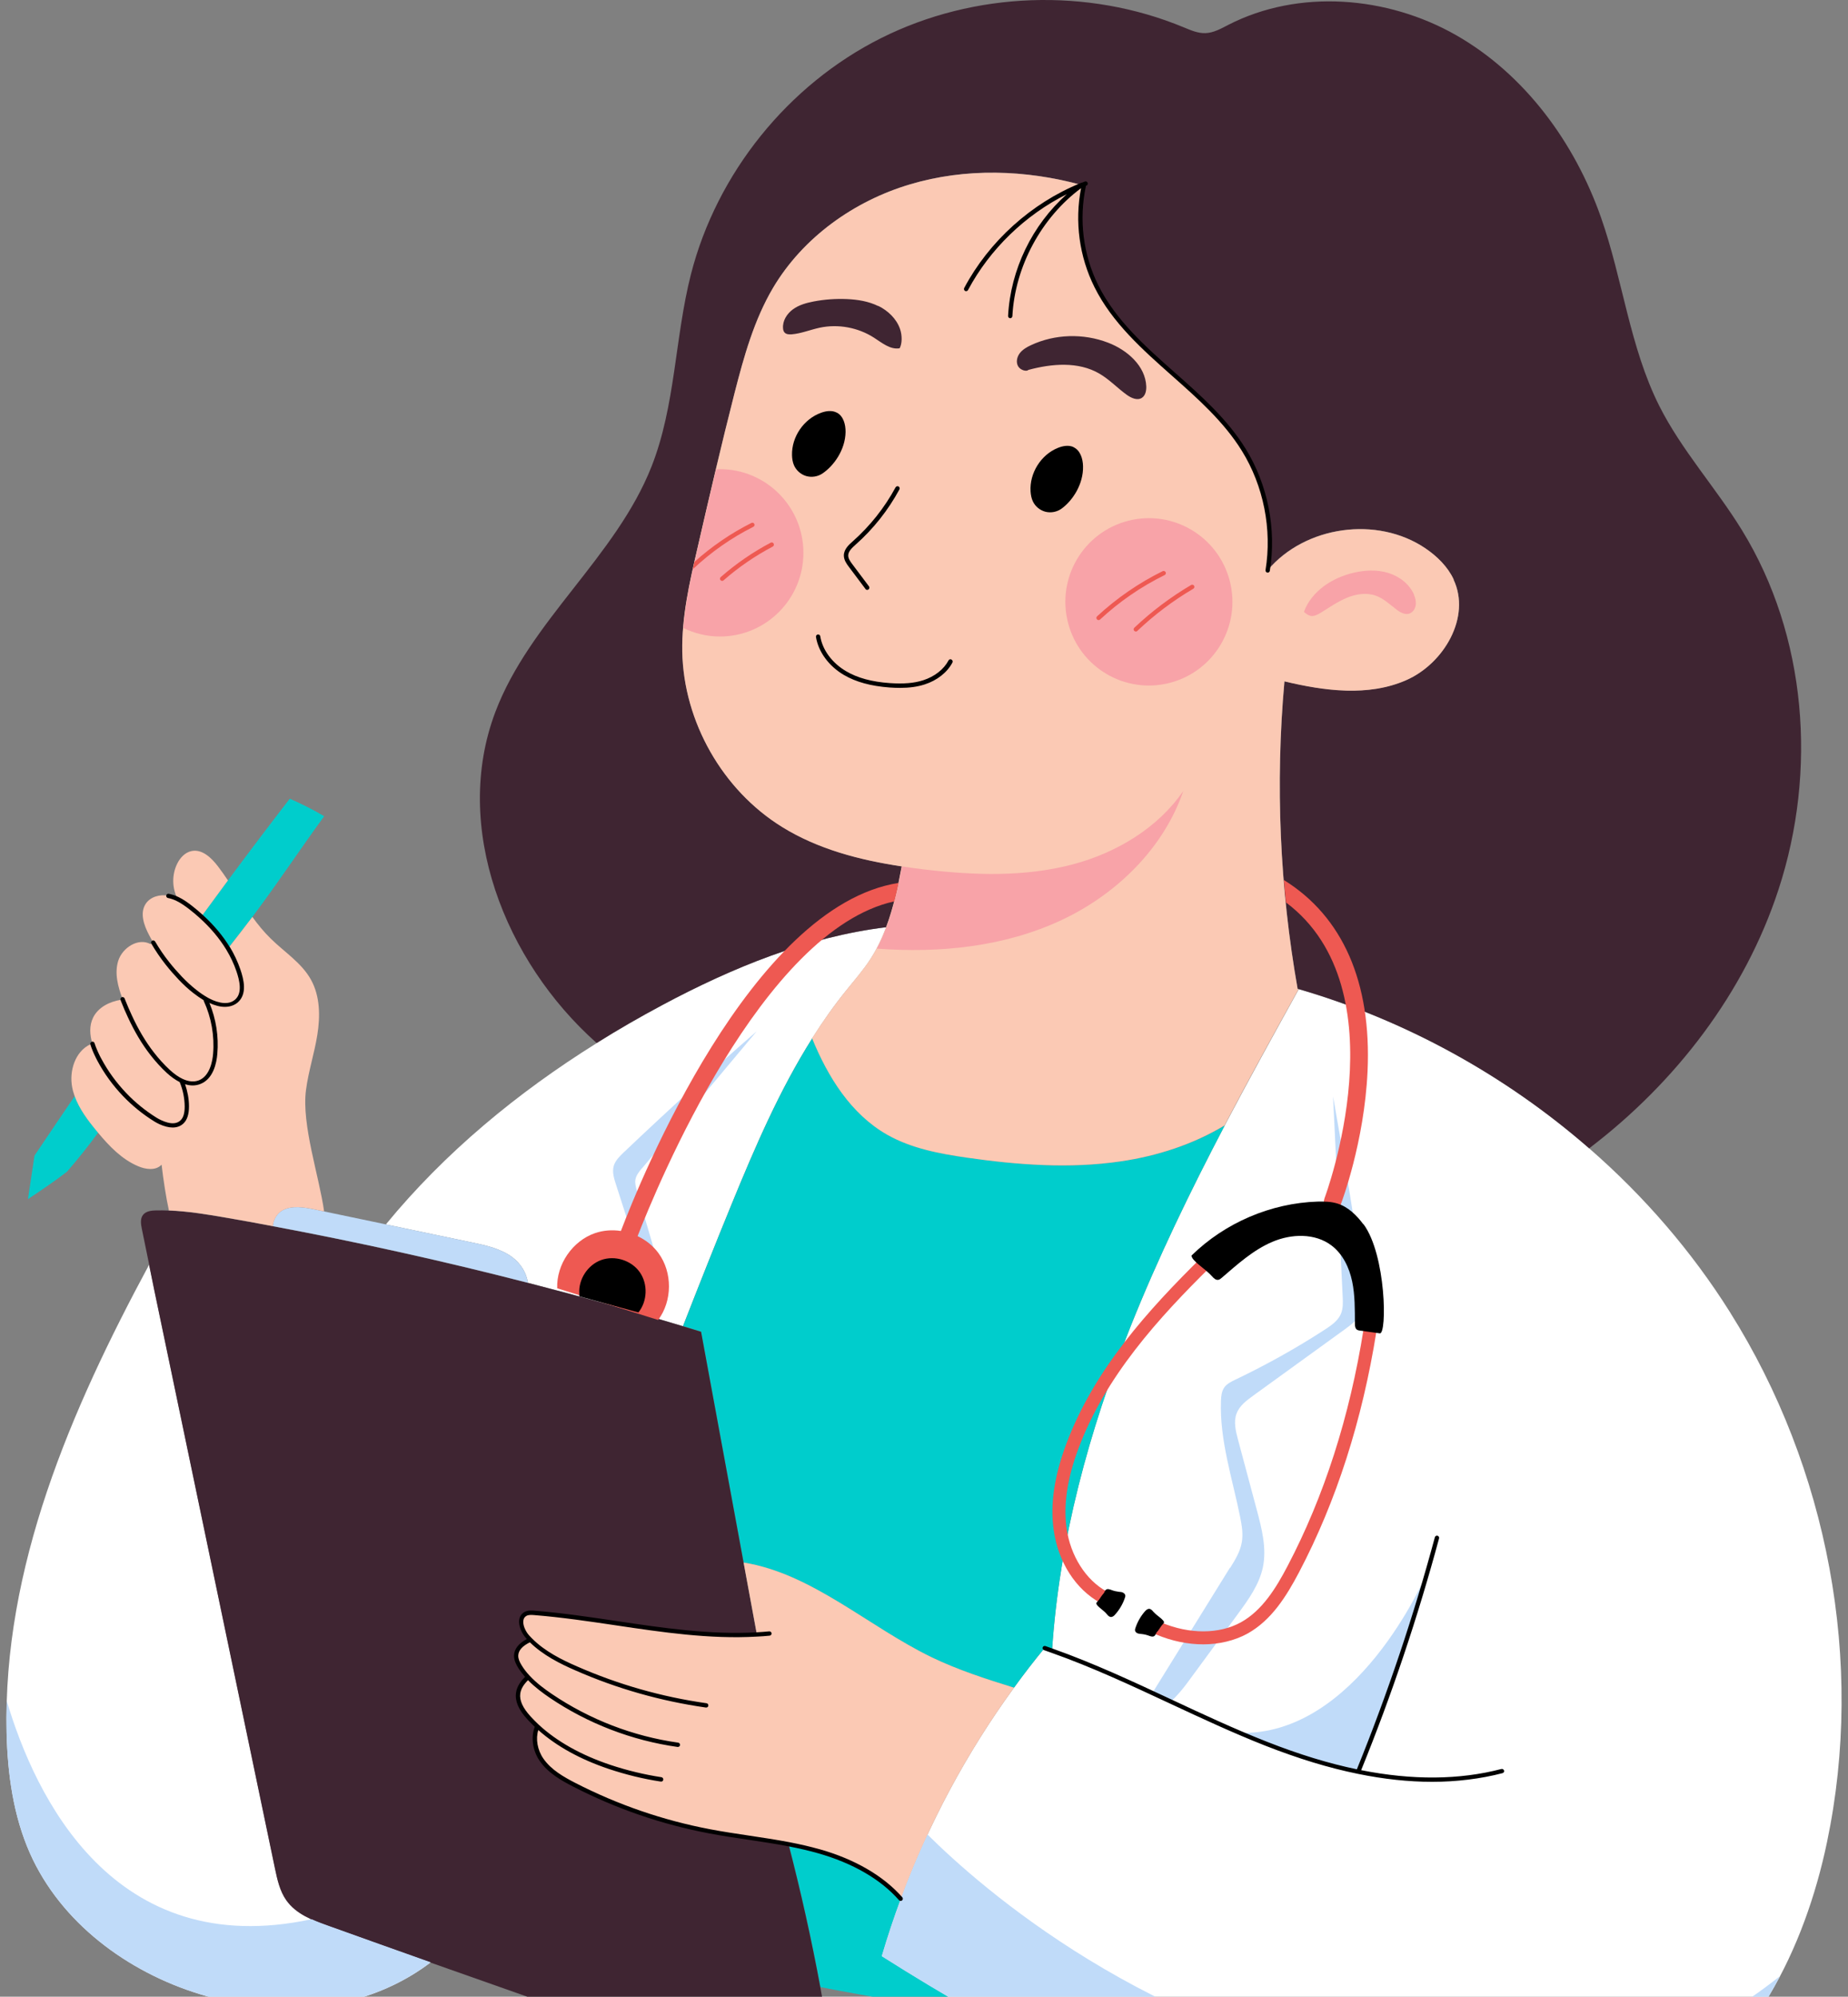 <svg width="238" height="257" viewBox="0 0 238 257" fill="none" xmlns="http://www.w3.org/2000/svg">
<rect x="0" y="0" width="238" height="257" fill="#808080" stroke="none"/>
<path d="M36.886 244.562C36.041 243.375 35.72 241.885 35.418 240.456C30.462 216.732 25.515 193.018 20.559 169.294C20.107 167.12 19.644 164.946 19.212 162.772C9.098 181.533 0.342 201.805 0.854 223.063C0.985 228.347 1.719 233.702 3.86 238.533C7.831 247.461 16.397 253.802 25.737 256.671C31.98 258.583 38.736 259.097 45.079 257.517C48.819 256.591 52.408 254.91 55.474 252.574C51.091 251.024 46.708 249.454 42.325 247.884C40.294 247.159 38.132 246.334 36.886 244.562ZM85.303 129.375C82.438 130.905 79.613 132.525 76.858 134.257C66.664 140.618 57.304 148.328 49.694 157.598C53.383 158.373 57.073 159.138 60.752 159.913C62.602 160.296 64.523 160.718 66.031 161.856C67.056 162.641 67.83 163.859 67.981 165.107C74.677 166.828 81.342 168.69 87.957 170.693C90.018 165.409 92.109 160.145 94.26 154.901C97.256 147.603 100.403 140.286 104.605 133.643C105.953 131.509 107.4 129.445 108.999 127.473C110.034 126.184 111.14 124.936 112.045 123.547C112.91 122.229 113.583 120.82 114.136 119.35C104.022 120.588 94.321 124.554 85.293 129.375H85.303ZM222.813 168.912C217.857 161.03 211.704 153.934 204.687 147.825C193.89 138.414 181.031 131.328 167.268 127.322C164.041 133.15 160.824 138.977 157.728 144.866C153.294 153.33 149.122 161.916 145.583 170.784C140.275 184.12 136.414 198.171 135.489 212.474C135.168 212.353 134.846 212.243 134.524 212.132C133.157 213.793 131.84 215.494 130.583 217.235C124.511 225.559 119.585 234.739 116.006 244.411C115.101 246.837 114.287 249.303 113.553 251.789C117.544 254.316 121.576 256.752 125.647 259.046C134.615 264.109 143.834 268.498 153.495 271.749C167.54 276.47 182.61 278.714 197.268 276.54C202.908 275.705 208.517 274.195 213.494 271.387C225.638 264.532 232.424 250.813 235.289 237.144C240.165 213.944 235.43 188.962 222.803 168.902L222.813 168.912Z" fill="white"/>
<path d="M125.647 259.046C118.951 258.151 112.276 257.053 105.651 255.765C104.515 249.585 103.137 243.455 101.559 237.376C102.856 237.627 104.153 237.909 105.43 238.272C109.411 239.399 113.312 241.321 116.016 244.401C115.111 246.827 114.297 249.293 113.563 251.779C117.554 254.306 121.585 256.741 125.657 259.036L125.647 259.046Z" fill="#00CDCC"/>
<path d="M157.727 144.866C153.294 153.33 149.122 161.916 145.583 170.784C140.275 184.12 136.414 198.171 135.489 212.474C135.167 212.353 134.846 212.243 134.524 212.132C133.157 213.793 131.84 215.494 130.583 217.235C126.984 216.118 123.385 214.96 119.997 213.33C111.813 209.374 104.575 202.54 95.768 201.131C93.939 191.216 92.119 181.312 90.289 171.398C89.515 171.166 88.741 170.925 87.967 170.693C90.028 165.409 92.119 160.145 94.27 154.901C97.266 147.603 100.413 140.286 104.615 133.643C106.656 138.635 109.622 143.396 114.266 146.043C117.383 147.815 120.982 148.489 124.521 149.002C131.096 149.949 137.791 150.452 144.356 149.486C149.051 148.801 153.686 147.301 157.727 144.866Z" fill="#00CDCC"/>
<path d="M19.212 162.782C18.89 161.242 18.578 159.702 18.267 158.172C18.146 157.568 18.036 156.884 18.408 156.39C18.79 155.877 19.514 155.807 20.147 155.796C20.68 155.786 21.212 155.796 21.735 155.817C24.249 155.917 26.742 156.33 29.225 156.763C31.206 157.105 33.176 157.457 35.147 157.84C46.165 159.903 57.123 162.329 67.991 165.127C74.686 166.848 81.352 168.71 87.967 170.713C88.741 170.945 89.515 171.186 90.289 171.418C92.119 181.332 93.939 191.236 95.769 201.151C96.341 204.241 96.904 207.321 97.478 210.411C87.927 210.954 78.416 208.398 68.846 207.633C68.453 207.603 68.021 207.572 67.679 207.774C66.694 208.317 67.197 209.847 67.941 210.683C68.061 210.813 68.182 210.954 68.313 211.075C67.388 211.498 66.533 212.132 66.483 213.098C66.463 213.622 66.704 214.125 66.986 214.568C67.287 215.041 67.629 215.484 68.011 215.896C67.378 216.48 66.845 217.145 66.734 217.98C66.573 219.168 67.327 220.275 68.142 221.161C68.484 221.533 68.835 221.885 69.207 222.228C68.584 223.556 68.886 225.297 69.75 226.535C70.766 228.005 72.374 228.941 73.973 229.756C79.452 232.575 85.333 234.598 91.375 235.745C94.753 236.389 98.191 236.762 101.559 237.406C103.138 243.485 104.505 249.615 105.651 255.795C106.345 259.55 106.968 263.314 107.491 267.099C107.571 267.632 107.631 268.216 107.41 268.699C106.827 269.967 104.987 269.726 103.67 269.283C87.555 263.858 71.49 258.302 55.464 252.615C51.081 251.065 46.698 249.494 42.315 247.924C40.284 247.2 38.122 246.374 36.876 244.603C36.031 243.415 35.709 241.925 35.408 240.496C30.452 216.772 25.505 193.058 20.549 169.334C20.097 167.16 19.634 164.986 19.202 162.812L19.212 162.782Z" fill="#3F2532"/>
<path d="M49.694 157.598C53.383 158.373 57.073 159.138 60.752 159.913C62.602 160.296 64.522 160.718 66.03 161.856C67.056 162.641 67.83 163.859 67.981 165.107C57.123 162.309 46.165 159.883 35.136 157.82C35.176 157.014 35.679 156.149 36.413 155.766C37.66 155.122 39.158 155.394 40.545 155.676C40.937 155.756 41.339 155.847 41.731 155.927C44.375 156.481 47.029 157.035 49.673 157.588L49.694 157.598Z" fill="#C0DBF9"/>
<path d="M139.289 23.8C132.101 21.837 124.37 21.586 117.222 23.719C109.984 25.863 103.409 30.564 99.558 37.056C97.115 41.193 95.819 45.883 94.622 50.533C92.913 57.217 91.355 63.94 89.807 70.664C88.801 75.002 87.796 79.401 87.876 83.86C88.047 92.888 93.064 101.695 100.735 106.436C105.369 109.305 110.728 110.694 116.136 111.509C115.644 114.166 115.071 116.834 114.126 119.34C104.012 120.578 94.311 124.544 85.283 129.365C82.417 130.895 79.592 132.515 76.838 134.247C64.985 123.718 58.209 106.446 63.788 91.66C68.222 79.924 79.311 71.711 83.915 60.035C87.002 52.194 86.901 43.488 88.982 35.315C92.31 22.3 101.479 10.916 113.472 4.907C125.466 -1.102 140.063 -1.625 152.449 3.518C153.354 3.891 154.279 4.303 155.264 4.263C156.31 4.223 157.265 3.679 158.2 3.196C167.278 -1.454 178.669 -0.518 187.526 4.525C196.383 9.578 202.797 18.345 206.185 27.977C209 35.979 209.884 44.665 213.695 52.245C216.58 57.972 220.983 62.773 224.341 68.238C232.716 81.857 234.033 99.28 229.056 114.478C224.713 127.775 215.816 139.32 204.667 147.805C193.869 138.394 181.011 131.308 167.248 127.302C167.208 127.291 167.167 127.281 167.127 127.271C164.835 114.337 164.232 100.93 165.428 87.684C170.606 88.922 176.226 89.667 181.101 87.534C185.977 85.4 189.486 79.391 187.204 74.579C186.43 72.929 185.073 71.6 183.565 70.573C177.352 66.366 168.062 67.665 163.237 73.402C164.111 68.077 162.995 62.451 160.15 57.861C155.154 49.789 145.422 45.33 141.179 36.825C139.199 32.849 138.616 28.209 139.551 23.87C139.46 23.85 139.38 23.82 139.289 23.8C139.289 23.8 139.279 23.8 139.269 23.8H139.289Z" fill="#3F2532"/>
<path d="M9.621 141.091C7.891 143.627 6.162 146.184 4.443 148.741C4.162 150.613 3.88 152.475 3.599 154.347C5.368 153.159 7.127 151.982 8.625 150.814C10.043 149.194 11.37 147.513 12.637 145.792C12.576 145.721 12.516 145.651 12.456 145.57C11.33 144.201 10.224 142.742 9.631 141.091H9.621ZM37.318 102.803C34.633 106.275 31.979 109.788 29.355 113.321C28.209 114.861 27.073 116.411 25.937 117.971C27.264 119.179 28.451 120.548 29.375 122.068C30.421 120.729 31.477 119.38 32.502 118.021C32.633 117.85 32.764 117.679 32.884 117.508C35.93 113.432 38.735 109.194 41.751 105.057C40.324 104.212 38.836 103.467 37.318 102.803Z" fill="#00CDCC"/>
<path d="M95.768 201.12C96.341 204.211 96.904 207.291 97.478 210.381C87.927 210.924 78.416 208.368 68.846 207.603C68.453 207.572 68.021 207.542 67.679 207.743C66.694 208.287 67.197 209.817 67.941 210.652C68.061 210.783 68.182 210.924 68.313 211.045C67.388 211.468 66.533 212.102 66.483 213.068C66.463 213.591 66.704 214.095 66.986 214.538C67.287 215.011 67.629 215.454 68.011 215.866C67.378 216.45 66.845 217.114 66.734 217.95C66.573 219.137 67.327 220.245 68.142 221.13C68.484 221.503 68.835 221.855 69.207 222.197C68.584 223.526 68.886 225.267 69.75 226.505C70.766 227.975 72.374 228.911 73.973 229.726C79.452 232.544 85.333 234.568 91.375 235.715C94.753 236.359 98.191 236.732 101.559 237.376C102.856 237.627 104.153 237.909 105.43 238.272C109.411 239.399 113.312 241.321 116.016 244.401C119.595 234.729 124.521 225.559 130.593 217.225C126.994 216.108 123.395 214.95 120.007 213.32C111.824 209.364 104.585 202.53 95.778 201.12H95.768ZM39.409 140.296C39.721 137.9 40.485 135.595 40.867 133.21C41.249 130.824 41.229 128.268 40.073 126.144C38.876 123.95 36.644 122.561 34.865 120.809C33.99 119.954 33.216 119.008 32.502 118.021C31.477 119.38 30.421 120.719 29.376 122.068C28.451 120.548 27.265 119.179 25.938 117.971C27.074 116.421 28.21 114.871 29.356 113.321C28.944 112.707 28.521 112.103 28.069 111.509C27.224 110.402 26.008 109.244 24.651 109.546C23.816 109.727 23.183 110.422 22.811 111.187C22.127 112.586 22.148 114.317 22.871 115.696C22.499 115.515 22.097 115.374 21.685 115.294C20.609 115.082 19.363 115.414 18.759 116.34C17.985 117.528 18.538 119.108 19.202 120.356C19.373 120.679 19.544 120.991 19.735 121.303L19.373 121.514C17.814 120.668 15.774 121.967 15.231 123.658C14.718 125.278 15.191 127.01 15.794 128.6L15.562 128.691C14.115 128.912 12.637 129.657 11.993 130.975C11.471 132.032 11.561 133.23 11.913 134.377L11.632 134.418C9.681 135.334 8.887 137.84 9.299 139.964C9.37 140.346 9.48 140.709 9.611 141.081C10.204 142.732 11.3 144.191 12.436 145.56C12.496 145.63 12.556 145.701 12.617 145.781C14.075 147.533 15.703 149.234 17.794 150.109C18.759 150.522 19.996 150.693 20.75 149.969C20.77 149.948 20.79 149.928 20.81 149.908C21.032 151.831 21.393 154.166 21.735 155.716V155.796C24.239 155.897 26.742 156.31 29.225 156.743C31.206 157.085 33.176 157.437 35.147 157.82C35.187 157.014 35.689 156.149 36.423 155.766C37.67 155.122 39.168 155.394 40.555 155.676C40.947 155.756 41.349 155.847 41.742 155.927C41.118 151.418 38.816 144.775 39.409 140.286V140.296ZM187.224 74.59C186.45 72.939 185.093 71.61 183.585 70.584C177.372 66.376 168.082 67.675 163.257 73.412C164.131 68.087 163.016 62.461 160.17 57.871C155.174 49.799 145.442 45.34 141.2 36.834C139.219 32.859 138.636 28.219 139.571 23.881C139.481 23.86 139.4 23.83 139.31 23.81C139.29 23.82 139.269 23.83 139.239 23.84C139.259 23.83 139.269 23.82 139.28 23.81C132.091 21.847 124.36 21.596 117.212 23.73C109.974 25.873 103.399 30.574 99.549 37.066C97.106 41.203 95.809 45.893 94.612 50.544C92.903 57.227 91.345 63.95 89.797 70.674C88.791 75.012 87.786 79.411 87.867 83.87C88.037 92.898 93.054 101.705 100.725 106.446C105.359 109.315 110.718 110.704 116.127 111.519C115.634 114.176 115.061 116.844 114.116 119.35C113.563 120.819 112.889 122.229 112.025 123.547C111.11 124.926 110.014 126.184 108.979 127.473C107.39 129.445 105.932 131.509 104.585 133.643C106.626 138.635 109.592 143.396 114.237 146.043C117.353 147.815 120.952 148.489 124.491 149.002C131.066 149.948 137.761 150.452 144.326 149.485C149.021 148.801 153.656 147.301 157.697 144.865C160.784 138.967 164.011 133.139 167.238 127.322C167.198 127.312 167.158 127.302 167.117 127.291C164.825 114.358 164.222 100.951 165.418 87.705C170.596 88.943 176.216 89.688 181.092 87.554C185.967 85.42 189.476 79.411 187.194 74.6L187.224 74.59Z" fill="#FBC9B4"/>
<g style="mix-blend-mode:multiply">
<path d="M40.123 247.028C14.587 252.514 4.504 231.206 0.864 218.906C0.824 220.285 0.814 221.674 0.844 223.063C0.975 228.347 1.709 233.702 3.85 238.533C7.821 247.461 16.387 253.802 25.726 256.671C31.97 258.583 38.725 259.097 45.069 257.516C48.809 256.59 52.398 254.91 55.464 252.574C51.081 251.024 46.698 249.454 42.314 247.884C41.581 247.622 40.837 247.35 40.123 247.028ZM179.895 267.189C147.835 261.945 126.26 242.892 119.454 236.128C118.197 238.845 117.041 241.613 116.006 244.411C115.101 246.837 114.287 249.303 113.553 251.789C117.544 254.316 121.575 256.751 125.647 259.046C134.615 264.109 143.834 268.498 153.495 271.749C167.539 276.469 182.61 278.714 197.267 276.54C202.907 275.704 208.517 274.195 213.494 271.386C220.38 267.501 225.548 261.392 229.247 254.346C219.304 262.257 202.666 270.903 179.895 267.179V267.189ZM159.627 223.043C160.763 223.526 161.91 223.989 163.056 224.442C166.876 225.942 170.857 227.22 174.909 228.045C178.337 219.651 181.303 211.085 183.816 202.379C183.444 203.244 174.657 223.486 159.627 223.043ZM158.411 201.775C155.073 207.16 151.736 212.545 148.398 217.93L150.77 219.027C151.605 218.282 152.359 217.356 153.002 216.48C155.144 213.561 157.285 210.642 159.436 207.723C160.794 205.871 162.191 203.939 162.654 201.684C163.146 199.258 162.503 196.762 161.869 194.377C161.055 191.347 160.241 188.317 159.436 185.288C159.145 184.191 158.853 183.003 159.255 181.936C159.627 180.94 160.542 180.255 161.407 179.631C165.318 176.803 169.228 173.964 173.149 171.136C174.014 170.512 174.919 169.838 175.361 168.851C175.793 167.875 175.683 166.758 175.562 165.701C174.607 157.588 173.149 149.536 171.681 141.121C172.094 149.707 172.506 158.283 172.918 166.868C172.958 167.633 172.988 168.418 172.687 169.123C172.305 170.009 171.46 170.592 170.656 171.116C166.956 173.521 163.086 175.675 159.105 177.578C158.582 177.829 158.029 178.091 157.687 178.564C157.325 179.067 157.265 179.722 157.245 180.336C157.064 185.398 158.723 190.31 159.718 195.273C159.939 196.36 160.12 197.477 159.919 198.564C159.708 199.742 159.064 200.788 158.431 201.805L158.411 201.775ZM82.699 150.361C87.615 144.493 92.531 138.615 97.447 132.747C91.777 137.669 85.986 142.953 80.306 148.348C79.793 148.841 79.261 149.365 79.049 150.039C78.818 150.824 79.07 151.66 79.321 152.435L80.829 157.105C81.251 158.413 81.674 159.742 81.663 161.111C81.643 163.567 80.246 165.751 79.391 168.066L80.346 168.287C81.372 166.848 82.387 165.419 83.413 163.98C83.765 163.486 84.116 162.983 84.257 162.399C84.448 161.594 84.217 160.759 83.986 159.974C83.332 157.749 82.689 155.535 82.035 153.31C81.895 152.827 81.754 152.324 81.834 151.831C81.935 151.267 82.317 150.794 82.689 150.351L82.699 150.361Z" fill="#C0DBF9"/>
</g>
<g style="mix-blend-mode:multiply">
<path d="M138.194 111.247C131.991 112.898 125.426 112.667 119.052 111.912C118.087 111.791 117.122 111.67 116.167 111.519C115.674 114.176 115.101 116.844 114.156 119.35C113.794 120.296 113.392 121.222 112.919 122.098C121.043 122.712 129.407 121.866 136.776 118.394C143.844 115.072 149.886 109.144 152.399 101.796C149.142 106.557 143.803 109.758 138.194 111.247ZM182.107 76.532C181.504 75.153 180.197 74.167 178.759 73.734C177.321 73.301 175.773 73.382 174.305 73.724C171.561 74.368 168.907 76.099 167.932 78.746C167.992 78.817 168.434 79.24 168.877 79.28C169.319 79.32 169.731 79.089 170.113 78.857C171.199 78.193 172.255 77.448 173.431 76.955C174.607 76.462 175.954 76.24 177.161 76.663C178.196 77.025 179 77.811 179.875 78.475C180.327 78.817 180.89 79.139 181.433 78.998C181.896 78.877 182.238 78.434 182.318 77.951C182.398 77.468 182.288 76.985 182.097 76.542L182.107 76.532Z" fill="#F8A3A8"/>
</g>
<path d="M107.762 53.11C107.149 52.788 106.395 52.889 105.742 53.13C103.52 53.925 101.941 56.23 102.002 58.586C102.012 59.029 102.082 59.481 102.253 59.884C102.545 60.548 103.138 61.072 103.831 61.273C104.525 61.474 105.309 61.354 105.912 60.951C107.38 59.965 108.858 57.921 108.898 55.606C108.908 54.64 108.627 53.553 107.772 53.11H107.762ZM138.264 57.549C137.641 57.257 136.887 57.388 136.244 57.65C134.062 58.525 132.574 60.901 132.725 63.256C132.755 63.699 132.835 64.142 133.026 64.544C133.338 65.199 133.951 65.692 134.655 65.873C135.359 66.044 136.133 65.893 136.716 65.47C138.144 64.434 139.541 62.32 139.481 60.005C139.461 59.039 139.129 57.962 138.254 57.559L138.264 57.549Z" fill="black"/>
<path d="M113.1 39.391C111.854 38.777 110.446 38.556 109.059 38.495C107.631 38.435 106.184 38.536 104.776 38.807C103.841 38.989 102.896 39.25 102.122 39.814C101.348 40.377 100.775 41.283 100.845 42.24C100.855 42.441 100.906 42.652 101.046 42.803C101.257 43.035 101.619 43.055 101.941 43.035C103.178 42.934 104.354 42.441 105.57 42.179C107.943 41.676 110.507 42.149 112.547 43.458C113.583 44.122 114.659 45.038 115.865 44.826C116.187 44.233 116.207 43.176 115.905 42.32C115.443 41.012 114.357 39.985 113.11 39.371L113.1 39.391ZM147.624 49.738C147.523 47.101 145.181 45.058 142.718 44.112C139.531 42.884 135.851 42.984 132.765 44.434C132.222 44.685 131.689 44.998 131.327 45.471C130.965 45.954 130.824 46.638 131.126 47.151C131.428 47.665 132.232 47.856 132.433 47.614C135.459 46.799 138.867 46.507 141.582 48.088C142.868 48.832 143.904 49.95 145.11 50.815C145.683 51.228 146.467 51.59 147.061 51.208C147.523 50.906 147.644 50.282 147.624 49.728V49.738Z" fill="#3F2532"/>
<path d="M105.5 238.01C104.364 237.688 103.127 237.396 101.609 237.104C99.91 236.782 98.171 236.52 96.492 236.269C94.823 236.017 93.104 235.765 91.425 235.443C85.393 234.296 79.562 232.293 74.093 229.485C72.635 228.73 70.987 227.814 69.981 226.354C69.207 225.237 68.966 223.808 69.328 222.68C71.68 224.764 74.727 226.455 78.426 227.693C80.598 228.418 82.84 228.971 85.112 229.313C85.122 229.313 85.142 229.313 85.152 229.313C85.293 229.313 85.403 229.213 85.423 229.072C85.443 228.921 85.343 228.78 85.192 228.75C82.96 228.408 80.738 227.874 78.597 227.159C74.817 225.891 71.721 224.15 69.388 221.996C69.046 221.674 68.704 221.332 68.343 220.939C67.327 219.832 66.885 218.866 67.005 217.99C67.086 217.406 67.408 216.853 68.001 216.259C68.906 217.185 69.941 217.94 70.765 218.503C75.681 221.835 81.382 224.029 87.263 224.855C87.273 224.855 87.293 224.855 87.303 224.855C87.444 224.855 87.565 224.754 87.575 224.613C87.595 224.462 87.494 224.321 87.333 224.301C81.543 223.486 75.923 221.322 71.077 218.04C70.213 217.457 69.117 216.661 68.202 215.675C67.82 215.272 67.488 214.84 67.207 214.387C66.875 213.863 66.734 213.461 66.744 213.088C66.774 212.424 67.267 211.87 68.242 211.387C69.951 213.058 72.153 214.155 74.103 215.001C79.462 217.356 85.122 218.956 90.912 219.782C90.922 219.782 90.943 219.782 90.953 219.782C91.093 219.782 91.214 219.681 91.224 219.54C91.244 219.389 91.144 219.248 90.983 219.228C85.232 218.413 79.632 216.822 74.314 214.487C72.364 213.642 70.142 212.545 68.483 210.854C68.363 210.733 68.242 210.602 68.121 210.471C67.689 209.978 67.297 209.163 67.408 208.549C67.448 208.297 67.579 208.106 67.8 207.985C68.071 207.834 68.433 207.854 68.805 207.884C72.314 208.166 75.873 208.69 79.321 209.203C85.262 210.089 91.405 211.005 97.477 210.652C98.04 210.632 98.593 210.582 99.116 210.532C99.267 210.522 99.387 210.381 99.367 210.23C99.357 210.079 99.216 209.968 99.066 209.978C98.563 210.028 98.01 210.069 97.457 210.099C91.445 210.441 85.323 209.535 79.411 208.649C75.953 208.136 72.384 207.603 68.865 207.321C68.413 207.281 67.94 207.26 67.538 207.492C67.176 207.693 66.945 208.025 66.875 208.448C66.734 209.263 67.217 210.26 67.739 210.844C67.78 210.884 67.81 210.924 67.85 210.964C66.794 211.528 66.241 212.233 66.201 213.058C66.181 213.702 66.503 214.296 66.744 214.679C66.995 215.081 67.297 215.464 67.619 215.836C67.136 216.319 66.573 217.004 66.453 217.909C66.312 218.966 66.794 220.084 67.93 221.312C68.252 221.664 68.564 221.976 68.875 222.268C68.353 223.586 68.584 225.328 69.509 226.656C70.594 228.226 72.304 229.183 73.832 229.968C79.351 232.806 85.232 234.829 91.315 235.977C93.004 236.299 94.733 236.56 96.402 236.802C98.081 237.054 99.81 237.315 101.499 237.637C102.997 237.929 104.213 238.211 105.339 238.533C109.813 239.801 113.422 241.885 115.785 244.583C115.835 244.643 115.915 244.673 115.996 244.673C116.066 244.673 116.126 244.653 116.177 244.603C116.297 244.502 116.307 244.321 116.207 244.21C113.774 241.442 110.074 239.288 105.49 238L105.5 238.01ZM29.607 121.927C28.712 120.457 27.546 119.068 26.118 117.77C25.696 117.377 25.234 116.995 24.751 116.612C24.248 116.22 23.645 115.777 22.992 115.465C22.579 115.263 22.157 115.123 21.735 115.042C21.584 115.012 21.433 115.112 21.413 115.263C21.383 115.414 21.484 115.565 21.634 115.586C22.006 115.656 22.378 115.787 22.75 115.968C23.354 116.26 23.927 116.683 24.409 117.055C24.882 117.427 25.334 117.8 25.746 118.182C27.134 119.441 28.27 120.799 29.134 122.219C29.687 123.134 30.13 124.071 30.451 125.017C30.843 126.174 31.256 127.825 30.27 128.67C29.165 129.627 27.385 128.751 26.862 128.469C26.822 128.449 26.772 128.419 26.721 128.389C26.229 128.107 25.736 127.775 25.274 127.402C24.661 126.919 24.037 126.355 23.424 125.711C22.861 125.117 22.308 124.493 21.785 123.829C21.112 122.984 20.509 122.088 19.976 121.182C19.895 121.051 19.724 121.001 19.594 121.081C19.463 121.162 19.413 121.333 19.493 121.464C20.036 122.39 20.659 123.306 21.343 124.171C21.876 124.846 22.439 125.49 23.012 126.094C23.635 126.748 24.279 127.342 24.922 127.835C25.344 128.167 25.787 128.469 26.229 128.741C26.229 128.781 26.229 128.821 26.249 128.852C27.224 130.975 27.636 133.321 27.445 135.646C27.375 136.491 27.053 138.504 25.596 139.058C24.982 139.289 24.279 139.229 23.515 138.867C22.992 138.625 22.439 138.232 21.876 137.719C21.142 137.035 20.448 136.28 19.805 135.444C18.749 134.086 17.804 132.485 16.98 130.694C16.678 130.049 16.397 129.395 16.145 128.761C16.115 128.68 16.085 128.6 16.055 128.53C16.005 128.379 15.844 128.308 15.703 128.348C15.552 128.399 15.482 128.56 15.522 128.701C15.552 128.791 15.582 128.882 15.623 128.962C15.874 129.617 16.166 130.281 16.467 130.925C17.311 132.757 18.277 134.388 19.362 135.777C20.026 136.632 20.74 137.417 21.494 138.112C22.057 138.625 22.61 139.007 23.142 139.279C23.555 140.266 23.776 141.353 23.786 142.42C23.786 143.275 23.615 143.869 23.243 144.211C22.851 144.584 22.288 144.674 21.574 144.483C21.001 144.332 20.478 144.06 20.137 143.849C18.709 142.953 17.402 141.896 16.256 140.688C14.979 139.35 13.903 137.87 13.049 136.27C12.999 136.179 12.948 136.089 12.898 135.988L12.848 135.887C12.556 135.293 12.335 134.77 12.174 134.267C12.124 134.116 11.973 134.035 11.822 134.086C11.672 134.136 11.591 134.287 11.641 134.438C11.802 134.971 12.034 135.525 12.345 136.149L12.395 136.25C12.446 136.35 12.496 136.451 12.546 136.541C13.421 138.182 14.527 139.702 15.844 141.081C17.03 142.319 18.367 143.406 19.835 144.322C20.207 144.553 20.78 144.855 21.423 145.016C21.705 145.087 21.976 145.127 22.228 145.127C22.781 145.127 23.253 144.956 23.615 144.614C24.108 144.151 24.339 143.426 24.339 142.4C24.339 141.433 24.148 140.467 23.836 139.551C24.178 139.662 24.51 139.712 24.821 139.712C25.133 139.712 25.475 139.652 25.787 139.531C27.476 138.887 27.898 136.813 27.988 135.636C28.179 133.411 27.827 131.157 26.973 129.093C27.677 129.425 28.35 129.596 28.953 129.596C29.597 129.596 30.17 129.405 30.612 129.033C31.859 127.956 31.406 126.084 30.954 124.775C30.622 123.799 30.16 122.812 29.587 121.866L29.607 121.927ZM193.698 227.894C193.658 227.743 193.507 227.653 193.356 227.693C187.978 229.102 181.906 229.152 175.301 227.844C179.231 218.181 182.599 208.146 185.334 198.01C185.374 197.859 185.284 197.708 185.133 197.668C184.982 197.628 184.831 197.718 184.791 197.869C182.056 208.015 178.679 218.06 174.748 227.733C171.078 226.968 167.298 225.811 163.176 224.19C159.024 222.56 154.902 220.637 150.921 218.775C145.965 216.46 140.838 214.065 135.6 212.212C135.298 212.102 134.997 212.001 134.695 211.89L134.635 211.87C134.484 211.82 134.333 211.9 134.283 212.041C134.232 212.182 134.313 212.343 134.454 212.394L134.514 212.414C134.816 212.514 135.117 212.625 135.419 212.736C140.637 214.578 145.754 216.973 150.7 219.278C154.691 221.14 158.813 223.063 162.985 224.704C167.228 226.364 171.118 227.552 174.878 228.317C178.206 229.001 181.413 229.344 184.459 229.344C187.505 229.344 190.672 228.971 193.507 228.226C193.658 228.186 193.749 228.035 193.708 227.884L193.698 227.894ZM139.229 24.213C138.385 28.521 138.998 33.04 140.958 36.965C143.24 41.545 147.151 45.008 150.931 48.359C154.229 51.278 157.627 54.288 159.939 58.032C162.734 62.541 163.84 68.138 162.985 73.382C162.965 73.533 163.066 73.674 163.216 73.704C163.237 73.704 163.247 73.704 163.267 73.704C163.397 73.704 163.518 73.603 163.538 73.472C164.413 68.097 163.277 62.37 160.411 57.74C158.059 53.935 154.621 50.886 151.293 47.947C147.553 44.635 143.683 41.213 141.451 36.724C139.49 32.788 138.927 28.259 139.852 23.951C139.852 23.941 139.852 23.921 139.852 23.911C139.872 23.911 139.893 23.89 139.913 23.89C140.053 23.84 140.134 23.679 140.073 23.528C140.023 23.387 139.862 23.307 139.712 23.367C139.591 23.418 139.47 23.458 139.35 23.508C139.289 23.508 139.239 23.508 139.189 23.548L139.149 23.578C139.149 23.578 139.149 23.578 139.139 23.578C132.825 26.145 127.376 31.057 124.179 37.066C124.109 37.207 124.159 37.368 124.29 37.449C124.33 37.469 124.38 37.479 124.42 37.479C124.521 37.479 124.621 37.428 124.672 37.328C127.477 32.064 132.041 27.665 137.399 24.988C132.936 28.963 130.151 34.67 129.829 40.669C129.829 40.82 129.94 40.951 130.09 40.961C130.09 40.961 130.09 40.961 130.101 40.961C130.251 40.961 130.372 40.84 130.382 40.7C130.714 34.308 134.112 28.007 139.249 24.203L139.229 24.213ZM111.462 75.817C111.512 75.888 111.602 75.928 111.683 75.928C111.743 75.928 111.803 75.908 111.854 75.868C111.974 75.777 112.004 75.596 111.914 75.475L109.783 72.637C109.481 72.244 109.24 71.882 109.24 71.499C109.24 70.946 109.773 70.483 110.195 70.1C112.487 68.067 114.377 65.682 115.835 62.994C115.905 62.863 115.855 62.692 115.724 62.612C115.593 62.541 115.423 62.592 115.342 62.722C113.915 65.36 112.055 67.695 109.823 69.678C109.34 70.1 108.687 70.684 108.677 71.489C108.677 72.093 109.049 72.597 109.33 72.969L111.462 75.807V75.817ZM122.53 84.886C122.39 84.816 122.229 84.866 122.158 85.007C121.555 86.154 120.369 87.081 118.911 87.554C117.735 87.936 116.368 88.047 114.608 87.926C112.286 87.765 110.436 87.262 108.968 86.396C107.169 85.339 105.922 83.658 105.641 81.897C105.621 81.746 105.47 81.635 105.319 81.665C105.168 81.686 105.068 81.837 105.088 81.987C105.399 83.91 106.746 85.742 108.687 86.879C110.235 87.785 112.155 88.308 114.568 88.49C115.03 88.52 115.473 88.54 115.885 88.54C117.112 88.54 118.147 88.399 119.082 88.097C120.681 87.584 121.987 86.557 122.661 85.279C122.731 85.138 122.681 84.977 122.54 84.896L122.53 84.886Z" fill="black"/>
<g style="mix-blend-mode:multiply">
<path d="M150.633 87.899C156.388 86.423 159.858 80.555 158.384 74.793C156.909 69.031 151.049 65.557 145.294 67.033C139.538 68.51 136.068 74.377 137.543 80.139C139.017 85.901 144.878 89.376 150.633 87.899Z" fill="#F8A3A8"/>
<path d="M92.712 81.927C98.654 81.927 103.469 77.106 103.469 71.157C103.469 65.209 98.654 60.387 92.712 60.387C92.541 60.387 92.381 60.407 92.22 60.407C91.405 63.83 90.621 67.252 89.827 70.674C89.053 74.026 88.279 77.408 88.007 80.83C89.435 81.525 91.023 81.927 92.722 81.927H92.712Z" fill="#F8A3A8"/>
</g>
<path d="M146.276 81.293C146.347 81.293 146.417 81.263 146.467 81.213C148.649 79.139 151.082 77.307 153.686 75.777C153.816 75.697 153.867 75.526 153.786 75.395C153.706 75.264 153.535 75.214 153.404 75.294C150.77 76.844 148.307 78.696 146.085 80.8C145.975 80.911 145.965 81.082 146.075 81.192C146.125 81.253 146.206 81.283 146.276 81.283V81.293Z" fill="#EE5952"/>
<path d="M150.117 73.644C150.046 73.503 149.875 73.452 149.745 73.513C146.658 75.032 143.813 76.995 141.29 79.33C141.179 79.431 141.169 79.612 141.28 79.723C141.33 79.783 141.41 79.814 141.481 79.814C141.551 79.814 141.622 79.793 141.672 79.743C144.155 77.438 146.96 75.505 149.996 74.016C150.137 73.945 150.187 73.784 150.127 73.644H150.117Z" fill="#EE5952"/>
<path d="M93.003 74.771C93.064 74.771 93.134 74.751 93.184 74.7C95.115 73.009 97.246 71.55 99.518 70.352C99.659 70.282 99.709 70.111 99.638 69.97C99.568 69.829 99.397 69.778 99.257 69.849C96.954 71.067 94.783 72.556 92.822 74.278C92.702 74.378 92.692 74.559 92.792 74.67C92.842 74.731 92.923 74.771 93.003 74.771Z" fill="#EE5952"/>
<path d="M97.145 67.433C97.075 67.292 96.914 67.242 96.773 67.312C94.119 68.641 91.656 70.332 89.445 72.315C89.374 72.627 89.304 72.949 89.233 73.261C91.556 71.077 94.17 69.235 97.025 67.805C97.165 67.735 97.216 67.564 97.145 67.433Z" fill="#EE5952"/>
<path d="M176.568 170.381C176.105 170.311 175.683 170.623 175.613 171.076C173.823 182.349 170.526 192.615 165.821 201.573C164.323 204.432 162.553 207.291 159.819 208.81C157.034 210.35 153.204 210.371 149.564 208.841C149.142 208.659 148.649 208.861 148.468 209.294C148.287 209.716 148.489 210.21 148.921 210.391C150.932 211.236 153.002 211.649 154.973 211.649C156.943 211.649 158.984 211.186 160.633 210.28C163.75 208.559 165.68 205.449 167.308 202.359C172.104 193.229 175.452 182.792 177.271 171.337C177.342 170.884 177.03 170.452 176.578 170.381H176.568ZM142.527 204.845C139.833 203.375 137.852 200.245 137.359 196.682C136.947 193.682 137.44 190.351 138.867 186.506C142.326 177.215 149.142 169.697 155.998 162.953C156.33 162.631 156.33 162.097 156.008 161.765C155.687 161.433 155.154 161.433 154.822 161.765C147.835 168.64 140.868 176.33 137.299 185.922C135.771 190.039 135.238 193.632 135.701 196.913C136.274 201.06 138.526 204.573 141.733 206.324C141.863 206.395 141.994 206.425 142.135 206.425C142.436 206.425 142.718 206.264 142.869 205.992C143.09 205.59 142.939 205.076 142.537 204.855L142.527 204.845ZM170.576 154.256C170.355 154.83 170.646 155.484 171.219 155.696C171.35 155.746 171.481 155.766 171.621 155.766C172.074 155.766 172.496 155.494 172.667 155.052C172.788 154.73 175.703 147.019 176.125 137.89C176.648 126.426 172.928 117.971 165.348 113.271C165.428 114.237 165.509 115.193 165.609 116.149C180.599 127.382 170.686 153.965 170.576 154.246V154.256ZM79.975 158.444C78.849 158.273 77.692 158.353 76.617 158.725C73.722 159.732 71.65 162.752 71.761 165.821L84.76 169.898C86.6 167.442 86.62 163.778 84.81 161.302C84.117 160.356 83.182 159.611 82.116 159.108C84.599 152.716 98.161 119.753 115.172 116.018C115.373 115.233 115.564 114.438 115.725 113.643C96.714 116.632 82.438 151.962 79.965 158.444H79.975Z" fill="#EE5952"/>
<path d="M77.441 162.178C75.692 162.802 74.475 164.674 74.606 166.526V166.848L82.216 168.932C83.382 167.492 83.463 165.258 82.387 163.738C81.311 162.218 79.19 161.554 77.441 162.178ZM175.592 157.598C174.738 156.441 173.652 155.364 172.274 154.921C171.45 154.659 170.565 154.639 169.701 154.659C163.679 154.85 157.757 157.387 153.455 161.604C153.455 162.289 155.244 163.305 156.109 164.292C156.31 164.523 156.571 164.775 156.883 164.734C157.064 164.714 157.215 164.583 157.355 164.463C159.386 162.721 161.397 160.889 163.86 159.843C166.313 158.796 169.359 158.695 171.49 160.316C172.938 161.413 173.772 163.164 174.144 164.946C174.516 166.727 174.486 168.559 174.496 170.371C174.496 170.653 174.526 170.985 174.758 171.146C174.878 171.227 175.019 171.247 175.16 171.267C176.004 171.388 176.758 171.488 177.703 171.619C178.648 171.75 178.528 161.524 175.602 157.568L175.592 157.598ZM144.598 204.976C144.437 204.905 144.256 204.905 144.085 204.885C143.773 204.845 143.461 204.774 143.17 204.664C142.929 204.573 142.647 204.462 142.446 204.613C142.315 204.704 142.275 204.865 142.195 205.006C142.124 205.116 142.044 205.197 141.964 205.298C141.742 205.579 141.582 205.902 141.32 206.163C141.27 206.214 141.22 206.264 141.199 206.334C141.179 206.435 141.24 206.526 141.3 206.606C141.642 207.009 142.124 207.28 142.476 207.683C142.647 207.874 142.808 208.116 143.069 208.126C143.291 208.136 143.482 207.975 143.622 207.804C144.185 207.18 144.618 206.435 144.879 205.64C144.909 205.549 144.939 205.459 144.929 205.368C144.909 205.197 144.768 205.056 144.608 204.986L144.598 204.976ZM148.599 207.522C148.428 207.331 148.257 207.089 148.006 207.079C147.784 207.069 147.603 207.24 147.453 207.401C146.9 208.035 146.478 208.78 146.216 209.585C146.186 209.676 146.166 209.767 146.176 209.857C146.196 210.028 146.347 210.169 146.508 210.23C146.669 210.29 146.849 210.3 147.02 210.32C147.332 210.35 147.644 210.421 147.945 210.532C148.187 210.622 148.468 210.723 148.669 210.572C148.8 210.471 148.84 210.32 148.92 210.179C148.981 210.069 149.071 209.988 149.152 209.887C149.373 209.596 149.534 209.283 149.785 209.022C149.835 208.971 149.886 208.921 149.906 208.851C149.926 208.75 149.865 208.659 149.795 208.579C149.443 208.176 148.961 207.915 148.609 207.522H148.599Z" fill="black"/>
</svg>
